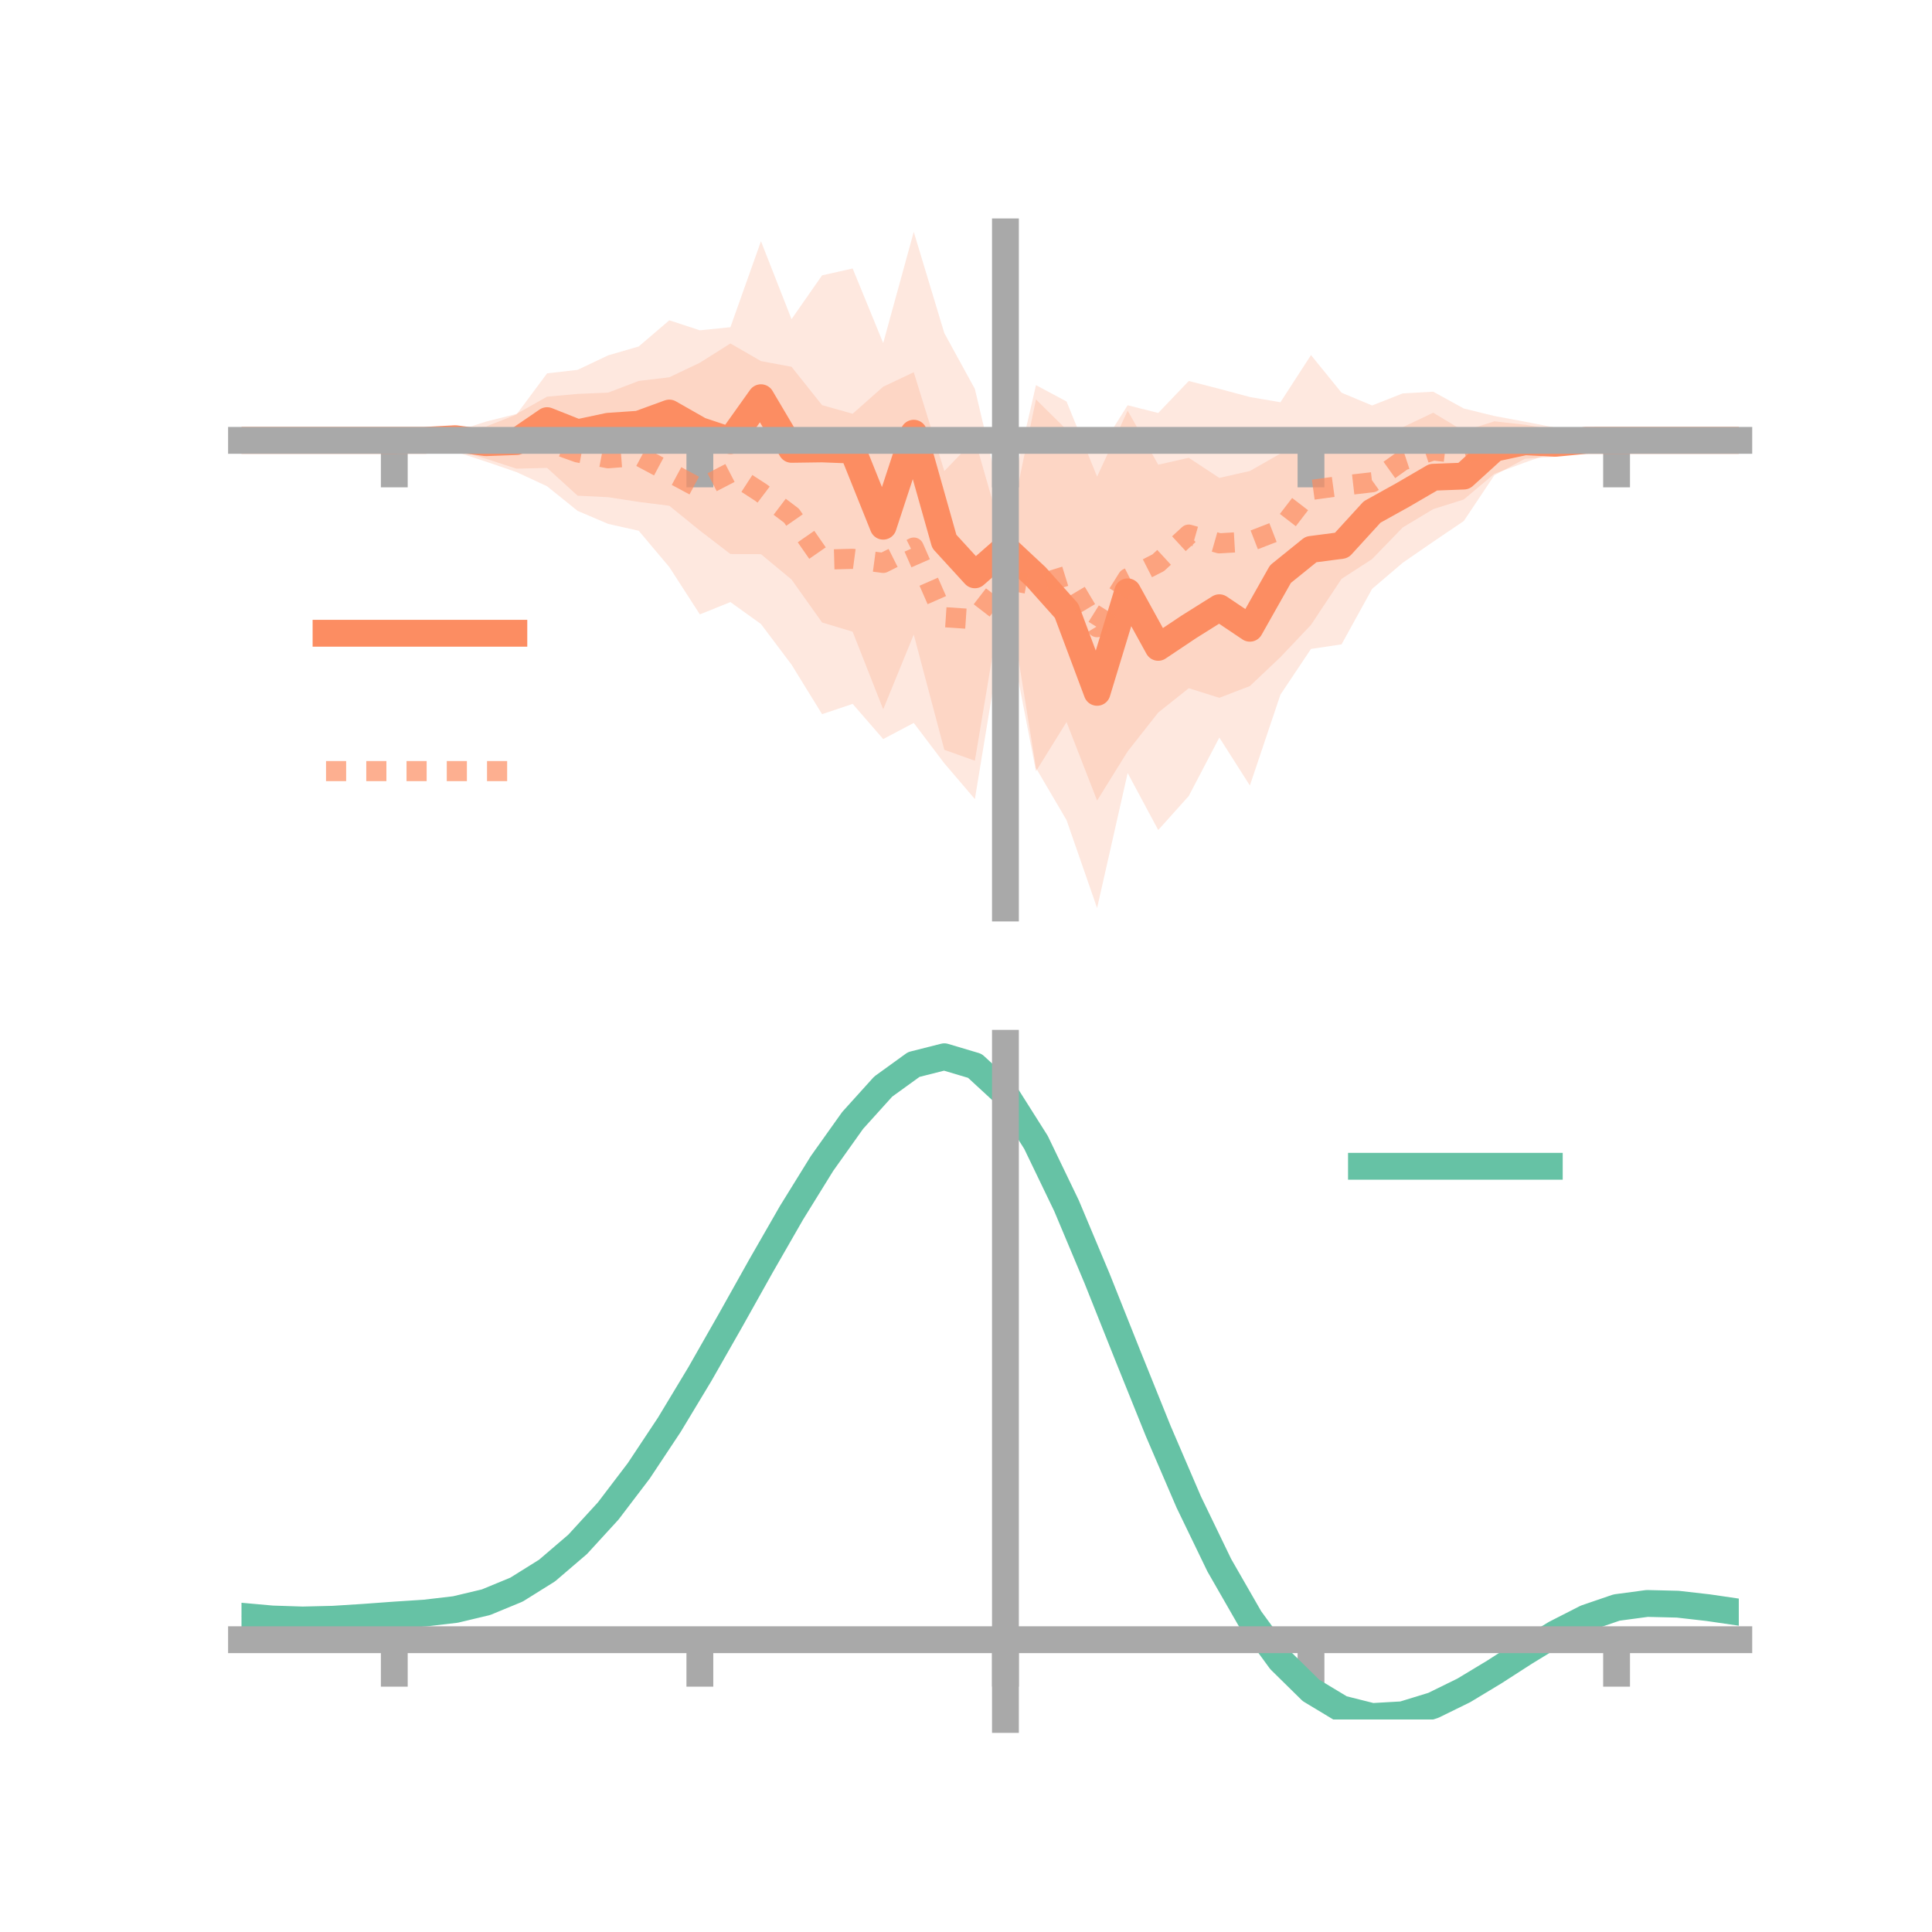 <?xml version="1.0" encoding="utf-8" standalone="no"?>
<!DOCTYPE svg PUBLIC "-//W3C//DTD SVG 1.1//EN"
  "http://www.w3.org/Graphics/SVG/1.1/DTD/svg11.dtd">
<!-- Created with matplotlib (https://matplotlib.org/) -->
<svg height="144pt" version="1.1" viewBox="0 0 144 144" width="144pt" xmlns="http://www.w3.org/2000/svg" xmlns:xlink="http://www.w3.org/1999/xlink">
 <defs>
  <style type="text/css">*{stroke-linecap:butt;stroke-linejoin:round;}</style>
 </defs>
 <g id="figure_1">
  <g id="patch_1">
   <path d="M 0 144 
L 144 144 
L 144 0 
L 0 0 
z
" style="fill:none;"/>
  </g>
  <g id="axes_1">
   <g id="patch_2">
    <path d="M 18 67.68 
L 129.6 67.68 
L 129.6 17.28 
L 18 17.28 
z
" style="fill:none;"/>
   </g>
   <g id="PolyCollection_1">
    <path clip-path="url(#p577f724dca)" d="M 18 32.821 
L 18 32.821 
L 20.278 32.821 
L 22.555 32.821 
L 24.833 32.821 
L 27.11 32.821 
L 29.388 32.821 
L 31.665 32.813 
L 33.943 31.887 
L 36.22 31.797 
L 38.498 30.892 
L 40.776 27.828 
L 43.053 27.566 
L 45.331 26.485 
L 47.608 25.823 
L 49.886 23.873 
L 52.163 24.619 
L 54.441 24.388 
L 56.718 17.981 
L 58.996 23.789 
L 61.273 20.523 
L 63.551 20.011 
L 65.829 25.571 
L 68.106 17.28 
L 70.384 24.828 
L 72.661 28.989 
L 74.939 38.603 
L 77.216 28.706 
L 79.494 29.924 
L 81.771 35.526 
L 84.049 30.608 
L 86.327 34.634 
L 88.604 34.122 
L 90.882 35.622 
L 93.159 35.105 
L 95.437 33.807 
L 97.714 33.532 
L 99.992 33.277 
L 102.269 32.433 
L 104.547 31.843 
L 106.824 30.762 
L 109.102 32.134 
L 111.38 31.404 
L 113.657 31.656 
L 115.935 32.046 
L 118.212 32.795 
L 120.49 32.821 
L 122.767 32.821 
L 125.045 32.821 
L 127.322 32.821 
L 129.6 32.821 
L 129.6 32.821 
L 129.6 32.821 
L 127.322 32.821 
L 125.045 32.821 
L 122.767 32.821 
L 120.49 32.821 
L 118.212 32.855 
L 115.935 34.039 
L 113.657 34.194 
L 111.38 35.425 
L 109.102 38.834 
L 106.824 40.376 
L 104.547 41.949 
L 102.269 43.89 
L 99.992 48.027 
L 97.714 48.368 
L 95.437 51.772 
L 93.159 58.548 
L 90.882 54.972 
L 88.604 59.329 
L 86.327 61.866 
L 84.049 57.617 
L 81.771 67.68 
L 79.494 61.125 
L 77.216 57.244 
L 74.939 43.1 
L 72.661 56.7 
L 70.384 55.886 
L 68.106 47.298 
L 65.829 52.869 
L 63.551 47.084 
L 61.273 46.396 
L 58.996 43.194 
L 56.718 41.306 
L 54.441 41.293 
L 52.163 39.545 
L 49.886 37.697 
L 47.608 37.409 
L 45.331 37.058 
L 43.053 36.946 
L 40.776 34.875 
L 38.498 34.932 
L 36.22 34.193 
L 33.943 33.507 
L 31.665 32.826 
L 29.388 32.821 
L 27.11 32.821 
L 24.833 32.821 
L 22.555 32.821 
L 20.278 32.821 
L 18 32.821 
z
" style="fill:#fc8d62;fill-opacity:0.2;"/>
   </g>
   <g id="PolyCollection_2">
    <path clip-path="url(#p577f724dca)" d="M 18 32.821 
L 18 32.821 
L 20.278 32.821 
L 22.555 32.821 
L 24.833 32.821 
L 27.11 32.821 
L 29.388 32.821 
L 31.665 32.61 
L 33.943 32.165 
L 36.22 31.424 
L 38.498 30.85 
L 40.776 29.566 
L 43.053 29.36 
L 45.331 29.263 
L 47.608 28.392 
L 49.886 28.121 
L 52.163 27.036 
L 54.441 25.599 
L 56.718 26.914 
L 58.996 27.338 
L 61.273 30.196 
L 63.551 30.838 
L 65.829 28.822 
L 68.106 27.743 
L 70.384 35.111 
L 72.661 32.748 
L 74.939 40.685 
L 77.216 29.77 
L 79.494 32.026 
L 81.771 33.822 
L 84.049 30.206 
L 86.327 30.781 
L 88.604 28.398 
L 90.882 28.981 
L 93.159 29.593 
L 95.437 29.981 
L 97.714 26.466 
L 99.992 29.272 
L 102.269 30.222 
L 104.547 29.324 
L 106.824 29.194 
L 109.102 30.447 
L 111.38 31.006 
L 113.657 31.43 
L 115.935 31.875 
L 118.212 32.62 
L 120.49 32.821 
L 122.767 32.821 
L 125.045 32.821 
L 127.322 32.821 
L 129.6 32.821 
L 129.6 32.821 
L 129.6 32.821 
L 127.322 32.821 
L 125.045 32.821 
L 122.767 32.821 
L 120.49 32.821 
L 118.212 33.124 
L 115.935 33.668 
L 113.657 34.473 
L 111.38 35.314 
L 109.102 37.229 
L 106.824 37.946 
L 104.547 39.317 
L 102.269 41.67 
L 99.992 43.144 
L 97.714 46.574 
L 95.437 48.979 
L 93.159 51.133 
L 90.882 52.011 
L 88.604 51.295 
L 86.327 53.11 
L 84.049 56.005 
L 81.771 59.671 
L 79.494 53.817 
L 77.216 57.488 
L 74.939 45.718 
L 72.661 59.56 
L 70.384 56.892 
L 68.106 53.883 
L 65.829 55.086 
L 63.551 52.463 
L 61.273 53.231 
L 58.996 49.538 
L 56.718 46.512 
L 54.441 44.875 
L 52.163 45.793 
L 49.886 42.265 
L 47.608 39.56 
L 45.331 39.048 
L 43.053 38.079 
L 40.776 36.243 
L 38.498 35.187 
L 36.22 34.406 
L 33.943 33.662 
L 31.665 32.97 
L 29.388 32.821 
L 27.11 32.821 
L 24.833 32.821 
L 22.555 32.821 
L 20.278 32.821 
L 18 32.821 
z
" style="fill:#fc8d62;fill-opacity:0.2;"/>
   </g>
   <g id="matplotlib.axis_1">
    <g id="xtick_1">
     <g id="line2d_1">
      <defs>
       <path d="M 0 0 
L 0 3.5 
" id="m378a860879" style="stroke:#a9a9a9;stroke-width:2;"/>
      </defs>
      <g>
       <use style="fill:#a9a9a9;stroke:#a9a9a9;stroke-width:2;" x="29.388" xlink:href="#m378a860879" y="32.821"/>
      </g>
     </g>
    </g>
    <g id="xtick_2">
     <g id="line2d_2">
      <g>
       <use style="fill:#a9a9a9;stroke:#a9a9a9;stroke-width:2;" x="52.163" xlink:href="#m378a860879" y="32.821"/>
      </g>
     </g>
    </g>
    <g id="xtick_3">
     <g id="line2d_3">
      <g>
       <use style="fill:#a9a9a9;stroke:#a9a9a9;stroke-width:2;" x="74.939" xlink:href="#m378a860879" y="32.821"/>
      </g>
     </g>
    </g>
    <g id="xtick_4">
     <g id="line2d_4">
      <g>
       <use style="fill:#a9a9a9;stroke:#a9a9a9;stroke-width:2;" x="97.714" xlink:href="#m378a860879" y="32.821"/>
      </g>
     </g>
    </g>
    <g id="xtick_5">
     <g id="line2d_5">
      <g>
       <use style="fill:#a9a9a9;stroke:#a9a9a9;stroke-width:2;" x="120.49" xlink:href="#m378a860879" y="32.821"/>
      </g>
     </g>
    </g>
   </g>
   <g id="matplotlib.axis_2"/>
   <g id="line2d_6">
    <path clip-path="url(#p577f724dca)" d="M 18 32.821 
L 20.278 32.821 
L 22.555 32.821 
L 24.833 32.821 
L 27.11 32.821 
L 29.388 32.821 
L 31.665 32.82 
L 33.943 32.697 
L 36.22 32.995 
L 38.498 32.912 
L 40.776 31.352 
L 43.053 32.256 
L 45.331 31.772 
L 47.608 31.616 
L 49.886 30.785 
L 52.163 32.082 
L 54.441 32.841 
L 56.718 29.643 
L 58.996 33.492 
L 61.273 33.46 
L 63.551 33.548 
L 65.829 39.22 
L 68.106 32.289 
L 70.384 40.357 
L 72.661 42.845 
L 74.939 40.851 
L 77.216 42.975 
L 79.494 45.524 
L 81.771 51.603 
L 84.049 44.113 
L 86.327 48.25 
L 88.604 46.726 
L 90.882 45.297 
L 93.159 46.826 
L 95.437 42.79 
L 97.714 40.95 
L 99.992 40.652 
L 102.269 38.161 
L 104.547 36.896 
L 106.824 35.569 
L 109.102 35.484 
L 111.38 33.414 
L 113.657 32.925 
L 115.935 33.042 
L 118.212 32.825 
L 120.49 32.821 
L 122.767 32.821 
L 125.045 32.821 
L 127.322 32.821 
L 129.6 32.821 
" style="fill:none;stroke:#fc8d62;stroke-linecap:square;stroke-width:2;"/>
   </g>
   <g id="line2d_7">
    <path clip-path="url(#p577f724dca)" d="M 18 32.821 
L 20.278 32.821 
L 22.555 32.821 
L 24.833 32.821 
L 27.11 32.821 
L 29.388 32.821 
L 31.665 32.79 
L 33.943 32.913 
L 36.22 32.915 
L 38.498 33.019 
L 40.776 32.905 
L 43.053 33.719 
L 45.331 34.155 
L 47.608 33.976 
L 49.886 35.193 
L 52.163 36.414 
L 54.441 35.237 
L 56.718 36.713 
L 58.996 38.438 
L 61.273 41.714 
L 63.551 41.651 
L 65.829 41.954 
L 68.106 40.813 
L 70.384 46.002 
L 72.661 46.154 
L 74.939 43.201 
L 77.216 43.629 
L 79.494 42.921 
L 81.771 46.746 
L 84.049 43.106 
L 86.327 41.945 
L 88.604 39.846 
L 90.882 40.496 
L 93.159 40.363 
L 95.437 39.48 
L 97.714 36.52 
L 99.992 36.208 
L 102.269 35.946 
L 104.547 34.32 
L 106.824 33.57 
L 109.102 33.838 
L 111.38 33.16 
L 113.657 32.951 
L 115.935 32.772 
L 118.212 32.872 
L 120.49 32.821 
L 122.767 32.821 
L 125.045 32.821 
L 127.322 32.821 
L 129.6 32.821 
" style="fill:none;stroke:#fc8d62;stroke-dasharray:1.5,1.5;stroke-dashoffset:0;stroke-opacity:0.7;stroke-width:1.5;"/>
   </g>
   <g id="patch_3">
    <path d="M 74.939 67.68 
L 74.939 17.28 
" style="fill:none;stroke:#a9a9a9;stroke-linecap:square;stroke-linejoin:miter;stroke-width:2;"/>
   </g>
   <g id="patch_4">
    <path d="M 129.6 67.68 
L 129.6 17.28 
" style="fill:none;"/>
   </g>
   <g id="patch_5">
    <path d="M 18 32.821 
L 129.6 32.821 
" style="fill:none;stroke:#a9a9a9;stroke-linecap:square;stroke-linejoin:miter;stroke-width:2;"/>
   </g>
   <g id="patch_6">
    <path d="M 18 17.28 
L 129.6 17.28 
" style="fill:none;"/>
   </g>
   <g id="legend_1">
    <g id="line2d_8">
     <path d="M 24.3 47.2 
L 38.3 47.2 
" style="fill:none;stroke:#fc8d62;stroke-linecap:square;stroke-width:2;"/>
    </g>
    <g id="line2d_9"/>
    <g id="text_1">
     <!--   -->
     <g transform="translate(43.9 49.65)scale(0.07 -0.07)">
      <defs>
       <path id="DejaVuSans-32"/>
      </defs>
      <use xlink:href="#DejaVuSans-32"/>
     </g>
    </g>
    <g id="line2d_10">
     <path d="M 24.3 57.474 
L 38.3 57.474 
" style="fill:none;stroke:#fc8d62;stroke-dasharray:1.5,1.5;stroke-dashoffset:0;stroke-opacity:0.7;stroke-width:1.5;"/>
    </g>
    <g id="line2d_11"/>
    <g id="text_2">
     <!--   -->
     <g transform="translate(43.9 59.924)scale(0.07 -0.07)">
      <use xlink:href="#DejaVuSans-32"/>
     </g>
    </g>
   </g>
  </g>
  <g id="axes_2">
   <g id="patch_7">
    <path d="M 18 128.16 
L 129.6 128.16 
L 129.6 77.76 
L 18 77.76 
z
" style="fill:none;"/>
   </g>
   <g id="PolyCollection_3">
    <path clip-path="url(#ped47bc16a1)" d="M 18 120.505 
L 18 120.422 
L 20.278 120.638 
L 22.555 120.714 
L 24.833 120.655 
L 27.11 120.501 
L 29.388 120.326 
L 31.665 120.173 
L 33.943 119.901 
L 36.22 119.352 
L 38.498 118.4 
L 40.776 116.953 
L 43.053 114.961 
L 45.331 112.416 
L 47.608 109.349 
L 49.886 105.829 
L 52.163 101.955 
L 54.441 97.858 
L 56.718 93.693 
L 58.996 89.633 
L 61.273 85.868 
L 63.551 82.598 
L 65.829 80.023 
L 68.106 78.346 
L 70.384 77.76 
L 72.661 78.452 
L 74.939 80.589 
L 77.216 84.249 
L 79.494 89.052 
L 81.771 94.562 
L 84.049 100.37 
L 86.327 106.118 
L 88.604 111.506 
L 90.882 116.299 
L 93.159 120.329 
L 95.437 123.494 
L 97.714 125.757 
L 99.992 127.141 
L 102.269 127.717 
L 104.547 127.595 
L 106.824 126.911 
L 109.102 125.814 
L 111.38 124.465 
L 113.657 123.026 
L 115.935 121.657 
L 118.212 120.509 
L 120.49 119.733 
L 122.767 119.429 
L 125.045 119.489 
L 127.322 119.759 
L 129.6 120.105 
L 129.6 120.215 
L 129.6 120.215 
L 127.322 119.895 
L 125.045 119.644 
L 122.767 119.595 
L 120.49 119.902 
L 118.212 120.685 
L 115.935 121.861 
L 113.657 123.278 
L 111.38 124.772 
L 109.102 126.173 
L 106.824 127.311 
L 104.547 128.023 
L 102.269 128.16 
L 99.992 127.594 
L 97.714 126.231 
L 95.437 124.016 
L 93.159 120.94 
L 90.882 117.039 
L 88.604 112.407 
L 86.327 107.203 
L 84.049 101.647 
L 81.771 96.028 
L 79.494 90.693 
L 77.216 86.04 
L 74.939 82.497 
L 72.661 80.434 
L 70.384 79.77 
L 68.106 80.338 
L 65.829 81.953 
L 63.551 84.424 
L 61.273 87.555 
L 58.996 91.152 
L 56.718 95.023 
L 54.441 98.989 
L 52.163 102.885 
L 49.886 106.566 
L 47.608 109.911 
L 45.331 112.827 
L 43.053 115.254 
L 40.776 117.163 
L 38.498 118.561 
L 36.22 119.489 
L 33.943 120.025 
L 31.665 120.287 
L 29.388 120.43 
L 27.11 120.589 
L 24.833 120.724 
L 22.555 120.772 
L 20.278 120.7 
L 18 120.505 
z
" style="fill:#66c2a5;fill-opacity:0.2;"/>
   </g>
   <g id="matplotlib.axis_3">
    <g id="xtick_6">
     <g id="line2d_12">
      <g>
       <use style="fill:#a9a9a9;stroke:#a9a9a9;stroke-width:2;" x="29.388" xlink:href="#m378a860879" y="122.214"/>
      </g>
     </g>
    </g>
    <g id="xtick_7">
     <g id="line2d_13">
      <g>
       <use style="fill:#a9a9a9;stroke:#a9a9a9;stroke-width:2;" x="52.163" xlink:href="#m378a860879" y="122.214"/>
      </g>
     </g>
    </g>
    <g id="xtick_8">
     <g id="line2d_14">
      <g>
       <use style="fill:#a9a9a9;stroke:#a9a9a9;stroke-width:2;" x="74.939" xlink:href="#m378a860879" y="122.214"/>
      </g>
     </g>
    </g>
    <g id="xtick_9">
     <g id="line2d_15">
      <g>
       <use style="fill:#a9a9a9;stroke:#a9a9a9;stroke-width:2;" x="97.714" xlink:href="#m378a860879" y="122.214"/>
      </g>
     </g>
    </g>
    <g id="xtick_10">
     <g id="line2d_16">
      <g>
       <use style="fill:#a9a9a9;stroke:#a9a9a9;stroke-width:2;" x="120.49" xlink:href="#m378a860879" y="122.214"/>
      </g>
     </g>
    </g>
   </g>
   <g id="matplotlib.axis_4"/>
   <g id="line2d_17">
    <path clip-path="url(#ped47bc16a1)" d="M 18 120.464 
L 20.278 120.669 
L 22.555 120.743 
L 24.833 120.689 
L 27.11 120.545 
L 29.388 120.378 
L 31.665 120.23 
L 33.943 119.963 
L 36.22 119.421 
L 38.498 118.481 
L 40.776 117.058 
L 43.053 115.108 
L 45.331 112.621 
L 47.608 109.63 
L 49.886 106.197 
L 52.163 102.42 
L 54.441 98.424 
L 56.718 94.358 
L 58.996 90.392 
L 61.273 86.712 
L 63.551 83.511 
L 65.829 80.988 
L 68.106 79.342 
L 70.384 78.765 
L 72.661 79.443 
L 74.939 81.543 
L 77.216 85.144 
L 79.494 89.873 
L 81.771 95.295 
L 84.049 101.008 
L 86.327 106.66 
L 88.604 111.957 
L 90.882 116.669 
L 93.159 120.634 
L 95.437 123.755 
L 97.714 125.994 
L 99.992 127.367 
L 102.269 127.939 
L 104.547 127.809 
L 106.824 127.111 
L 109.102 125.993 
L 111.38 124.618 
L 113.657 123.152 
L 115.935 121.759 
L 118.212 120.597 
L 120.49 119.817 
L 122.767 119.512 
L 125.045 119.567 
L 127.322 119.827 
L 129.6 120.16 
" style="fill:none;stroke:#66c2a5;stroke-linecap:square;stroke-width:2;"/>
   </g>
   <g id="patch_8">
    <path d="M 74.939 128.16 
L 74.939 77.76 
" style="fill:none;stroke:#a9a9a9;stroke-linecap:square;stroke-linejoin:miter;stroke-width:2;"/>
   </g>
   <g id="patch_9">
    <path d="M 129.6 128.16 
L 129.6 77.76 
" style="fill:none;"/>
   </g>
   <g id="patch_10">
    <path d="M 18 122.214 
L 129.6 122.214 
" style="fill:none;stroke:#a9a9a9;stroke-linecap:square;stroke-linejoin:miter;stroke-width:2;"/>
   </g>
   <g id="patch_11">
    <path d="M 18 77.76 
L 129.6 77.76 
" style="fill:none;"/>
   </g>
   <g id="legend_2">
    <g id="line2d_18">
     <path d="M 101.475 86.929 
L 115.475 86.929 
" style="fill:none;stroke:#66c2a5;stroke-linecap:square;stroke-width:2;"/>
    </g>
    <g id="line2d_19"/>
    <g id="text_3">
     <!--   -->
     <g transform="translate(121.075 89.379)scale(0.07 -0.07)">
      <use xlink:href="#DejaVuSans-32"/>
     </g>
    </g>
   </g>
  </g>
 </g>
 <defs>
  <clipPath id="p577f724dca">
   <rect height="50.4" width="111.6" x="18" y="17.28"/>
  </clipPath>
  <clipPath id="ped47bc16a1">
   <rect height="50.4" width="111.6" x="18" y="77.76"/>
  </clipPath>
 </defs>
</svg>
